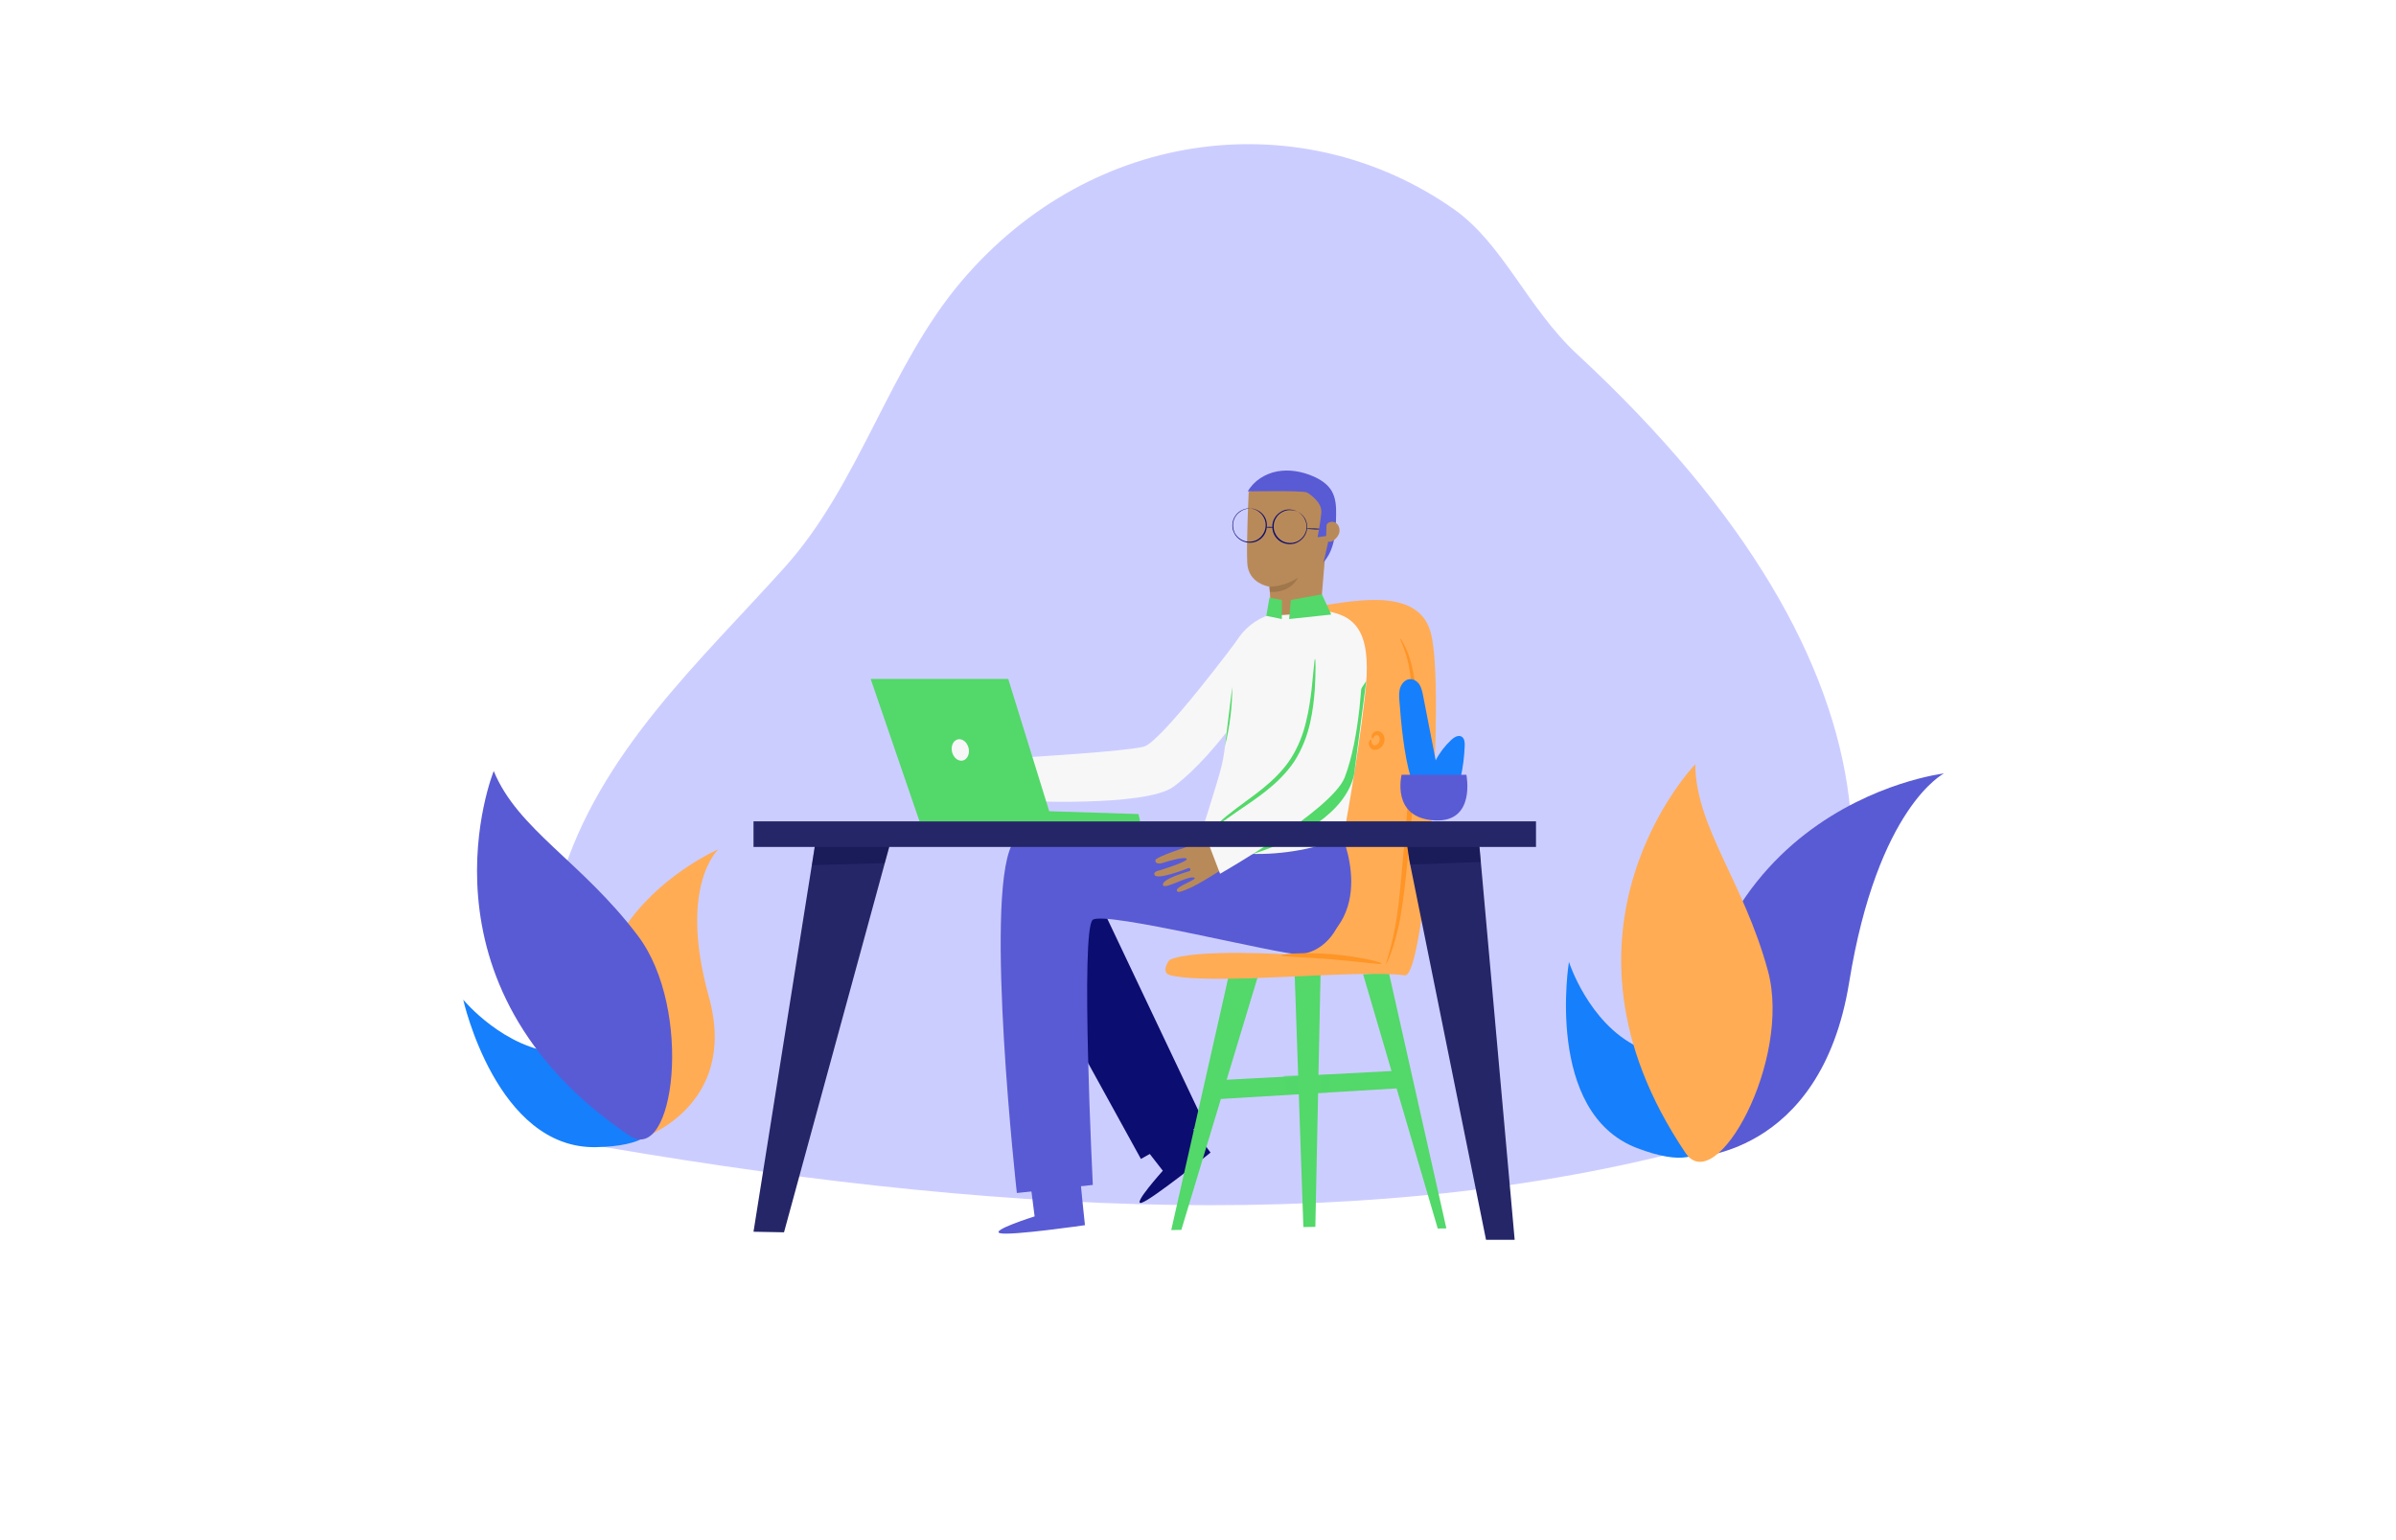 <svg xmlns="http://www.w3.org/2000/svg" width="1400" height="900" enable-background="new 0 0 823 823" viewBox="0 0 823 823" id="Officeworkplace"><path fill="#cccdff" d="M690.7 609.5c101.6-98.8 106.8-250.3-76.6-420.2-26.6-24.7-39.6-59.1-66-77.6-80-56.1-192.3-44.7-263 38.6-38.7 45.6-54.3 108.2-94.5 152.9-45.1 50.2-99.1 99-119.6 167.4-13.6 45.3-11.3 94.7 4.2 139 222.8 39.6 433.4 51.8 615.5-.1z" class="colorcce9ff svgShape"></path><path fill="#167ffc" d="M609.7 514s-13.2 80.6 36.4 99.5c49.6 18.9 37.1-20.3 37.1-20.3s19.1-6.6-36.8-33.8c-26.3-12.8-36.7-45.4-36.7-45.4z" class="color2a94f4 svgShape"></path><path fill="#595bd4" d="M674.1 618.6s70 .5 85.3-93.5c15.2-94 50.7-111.8 50.7-111.8s-152.2 17.8-136 205.3z" class="color0e538c svgShape"></path><path fill="#ffac55" d="M672 616.1c16.3 24.2 57-49.7 44-97.4-13-47.8-38.5-76.5-38.8-110.3 0-.1-85.5 88.7-5.2 207.7z" class="colorffbe55 svgShape"></path><path fill="#167ffc" d="M18.9 534.2s17.7 79.7 70.8 78.8c53.1-.9 26.9-32.7 26.9-32.7s15.3-13.3-46.7-17.7c-29.2-2-51-28.4-51-28.4z" class="color2a94f4 svgShape"></path><path fill="#ffac55" d="M113 608.8s53.7-16.8 37.1-76.3c-16.5-59.5 5.2-78.7 5.2-78.7s-110.9 47.7-42.3 155z" class="colorffbe55 svgShape"></path><path fill="#595bd4" d="M107.6 606.8c24.1 16.4 34.5-67.3 4.6-106.8-29.8-39.5-64.2-56.7-77-88 0 0-46.4 114.3 72.4 194.8z" class="color0e538c svgShape"></path><path fill="#0b0d70" d="m380.1 609.4 12.6 16.2s-16.9 18.8-11.3 17.1c5.7-1.8 36.8-26.8 36.8-26.8s-15-20.2-14.8-20.3c.3-.1-23.3 13.8-23.3 13.8z" class="color0b4870 svgShape"></path><path fill="#0b0d70" d="m361.6 487.9 53.3 112.3-33.9 19.1-55.4-100.6 3.5-33.1z" class="color0b4870 svgShape"></path><path fill="#53d86a" d="m499.7 520.6 39.9 135.9 4.6-.1-30.7-136.6zM427.6 522.8l-30.4 134.5 5.4-.1 40.7-134.8zM463.1 519l4.7 136.7 6.4-.1 2.8-136.4z" class="colord3d3d3 svgShape"></path><path fill="#53d86a" d="m426.2 577 91.1-4.8.6 9.4-98.6 5.9z" class="colord3d3d3 svgShape"></path><path fill="#53d86a" d="m427.5 522.8-1.4 6.9 15.1-.3 1.9-6.9zM463.2 522.3l.2 6.6 13.4-.3.2-7.9z" opacity=".15" class="colord3d3d3 svgShape"></path><path fill="#53d86a" d="m465 574.5.3 9.8-5.8.1-2.2-9.5 9.2-.5M476.8 574.4v9.7l4.4-.3 1.2-9.7z" opacity=".5" class="colord3d3d3 svgShape"></path><path fill="#ffac55" d="M396.2 513c12.9-6.3 65.2-2.9 65.2-2.9s-14.8-183.3 4.3-184.8 62.3-15.2 70.1 12.5c8.2 29.1-2.9 184.9-13.8 183.4-24.9-3.4-101.9 5.5-125.1 0-5.9-1.4-.7-8.2-.7-8.2z" class="colorffbe55 svgShape"></path><path fill="#fe9526" d="M519.4 341c.1 0 .4.5 1.1 1.5.3.5.7 1.1 1.1 1.9.4.8.8 1.7 1.3 2.7 1.8 4.1 3.7 10.5 4.5 18.5.9 8 .9 17.6.8 28.2-.2 10.6-.8 22.2-1.8 34.4s-2.1 23.8-3.2 34.3c-1.1 10.5-2.2 20-3.6 27.9-1.4 7.9-3.3 14.2-4.8 18.4-1.5 4.2-2.7 6.4-2.8 6.4-.2-.1.6-2.4 1.8-6.7 1.2-4.3 2.7-10.5 3.9-18.4 1.2-7.9 2.1-17.3 3-27.8 1-10.5 2.1-22.1 3-34.2.9-12.1 1.7-23.7 2-34.3.3-10.5.5-20-.2-27.9-.6-7.9-2.1-14.2-3.6-18.3-1.5-4.3-2.7-6.5-2.5-6.6z" class="coloreaa43f svgShape"></path><path fill="#ffcd98" d="m325.7 406.9-4.8-2.5s-3.1-1.1-8.1-4.1c-1.3-.8-2.5-1.8-3.4-2.9-1.2-1.4-2.7-3.3-3.3-4.6-.7-1.6-2.8-1.7-3.2-.3-.3 1.4 1.4 5.8 5.4 9.7 4 3.9-4.4 2.7-7.5 2.4-3.1-.4-12.6-1.1-13.4-.2-1.1 1.2.1 2.8 3.2 3.1 3.1.3 12.3 1.9 12.2 3.5-.1 1.6-15.8-.5-15.8-.5s-3.3-1-3.5.9c-.4 3.3 16.3 4.4 17.9 4.4 1.1 0 1 1.8-.2 1.7-1.2-.1-15.6-2.5-16 .9-.3 2.6 13.7 1 16.6 3.1 2.9 2.1-10.9.1-11.1 2.6-.1.9 0 1.6 7.9 1.7 8.1 0 29.9-3.5 29.9-3.5l-3.1-15.4" class="colorffba98 svgShape"></path><path fill="#f7f7f7" d="M432.8 341.6s-40.9 55-50.3 57.4c-9.4 2.5-63.1 5.7-63.1 5.7l-4.8 23.2s68.7 3.6 83.8-7.5c23.8-17.5 48.7-57.9 48.7-57.9.8-13.3-4.3-19.9-14.3-20.9z" class="colorf7f7f7 svgShape"></path><path fill="#595bd4" d="m321.6 629.6 2.6 20.4s-24.2 7.6-18.4 9c5.8 1.4 45.3-4.3 45.3-4.3s-2.7-25-2.4-25c.3-.1-27.1-.1-27.1-.1zM487.6 444.4s22.8 48.7-22.2 65.5l-24-52.1 46.2-13.4z" class="color0e538c svgShape"></path><path fill="#595bd4" d="M456.3 457.4s-129.8-35.7-144.4-5.7c-14.6 29.9 2.8 185.8 2.8 185.8l40.6-4.3s-6.8-136.9 0-141.7c6.8-4.8 100.3 18.8 110.1 18.4 23.9-1 40.8-45.6-9.1-52.5z" class="color0e538c svgShape"></path><path fill="#f7f7f7" d="M459.1 326.9c-17 .4-30.9 13.9-31.7 30.9-.7 14.2.7 33.6-3.1 50.7-2 8.8-13.5 44.2-13.5 44.2l11.5 1.9c17.8 3 36.1 2.1 53.5-2.6l13.1-3.5s7.6-39.4 11.8-76.4c3.6-30.9-2.3-42.9-21.1-45.6l-20.5.4z" class="colorf7f7f7 svgShape"></path><path fill="#b98a59" d="M450.1 329.1c.6-3-.4-15.6-.4-15.6s-11.5-1.5-11.9-12.9c-.5-11.4.8-37.7.8-37.7l21.2-9.8 22.7 17.9 2.1 12.6-5.3 15-2.4 28.6-26.8 1.9z" class="colorb97a59 svgShape"></path><path fill="#a0774b" d="M449.7 313.5s7.7.2 15.2-4.8c0 0-3.6 8.3-15 7.6l-.2-2.8z" class="colora0654b svgShape"></path><path fill="#b98a59" d="m424.6 445.8-5.4-.3s-3.3.3-9.1-.4c-1.5-.2-3-.6-4.4-1.2-1.7-.8-3.9-1.9-4.9-2.8-1.3-1.2-3.3-.4-3 1.1s3.7 4.7 9 6.6c5.3 1.9-2.9 4.4-5.8 5.3-2.9.9-11.9 4.3-12.2 5.4-.5 1.6 1.3 2.5 4.2 1.5 3-1 11.9-3.5 12.5-2 .5 1.5-14.5 6.1-14.5 6.1s-3.4.5-2.8 2.3c1.1 3.2 16.6-2.9 18.1-3.5 1-.4 1.7 1.2.6 1.6-1.2.4-15.2 4.3-14.1 7.5.8 2.5 12.9-4.9 16.4-4.1 3.5.7-9.8 4.7-9 7 .3.9.7 1.5 7.9-1.8 7.4-3.4 25.6-15.7 25.6-15.7l-9.3-12.7" class="colorb97a59 svgShape"></path><path fill="#53d86a" d="M440.9 456.3s25.5-7.3 41.7-22.4c12.9-12 12.7-23.2 12.7-23.2l6.1-46.8-60.5 92.4z" class="colord3d3d3 svgShape"></path><path fill="#f7f7f7" d="M476.4 330.5s-4.9 68.4-11.5 75.5c-6.6 7.1-50.1 38.7-50.1 38.7l8.5 22.2s59.8-34 66.6-51.5c8.1-21.2 9.6-54.2 9.8-68.3.1-6-2.3-11.8-7-15.5-4.9-3.9-10.4-4.1-16.3-1.1z" class="colorf7f7f7 svgShape"></path><path fill="#fe9526" d="M509.6 514.9c-.2.8-12-1.1-26.8-2.3-14.7-1.2-26.8-1.3-26.8-2.1 0-.7 12.1-1.8 27-.6 15 1.3 26.8 4.3 26.6 5zM505.1 394.7c-.1.1-.6 0-.8-.8-.2-.7.2-1.9 1.2-2.6.5-.4 1.3-.7 2.2-.6.5.1.9.2 1.3.4s.7.5 1 .8c1.2 1.4 1.5 3.3.8 5.2-.7 1.8-2.1 3.1-3.8 3.5-.4.1-.9.1-1.3.1s-.9-.2-1.2-.4c-.7-.4-1.2-1-1.4-1.6-.5-1.1-.4-2.3.1-2.9.4-.6.9-.6 1-.5.1.1 0 .5 0 .9s.1 1 .6 1.5c.2.3.5.5.8.6.2 0 .3.1.4 0 .2 0 .4 0 .5-.1.7-.2 1.6-1 1.9-2 .3-.9.2-2.1-.2-2.7-.5-.7-.9-.8-1.6-.6-.6.2-1 .7-1.2 1-.2.3-.1.7-.3.8z" class="coloreaa43f svgShape"></path><path fill="#53d86a" d="M474 352.1c.2 0 .3 1.6.3 4.4 0 2.8-.1 7-.4 12-.4 5.1-1 11.2-2.5 17.8-1.5 6.6-4.1 13.8-8.4 20.5-4.4 6.6-10 11.8-15.3 16-5.3 4.2-10.4 7.5-14.6 10.4-8.4 5.7-13.2 9.7-13.4 9.4-.1-.1 1-1.3 3.1-3.2 2.1-1.9 5.3-4.5 9.4-7.6 4.1-3.1 9-6.5 14.2-10.7 5.1-4.2 10.5-9.3 14.6-15.6 4.1-6.4 6.7-13.3 8.2-19.7 1.6-6.4 2.4-12.4 3-17.4 1.1-10 1.5-16.3 1.8-16.3zM460.2 330.8l.9-10.2 16.6-3 5 10.8zM449.7 319.4l6.6 1.2v10.2l-8.3-1.7 2-11.5M429.8 367c0 10.7-1.3 21.3-3.9 31.7" class="colord3d3d3 svgShape"></path><path fill="#252668" d="M174 438.9h418.1v13.7H174zM206.7 452.6 174 658.2l16.3.3 56.2-205.9z" class="color254368 svgShape"></path><path fill="#252668" d="m561.7 450.3 19 212.2h-15.3l-41.1-203.4-2.1-15.1 39.5 6.3" class="color254368 svgShape"></path><path fill="#000138" d="m523.4 452.6 1.5 9.4 37.7-1.4-.7-8zM206.7 452.6l-1.5 9.7 38.9-1.1 2.4-8.6z" opacity=".3" class="color000c38 svgShape"></path><path fill="#53d86a" d="m236.6 362.8 26.1 76.1h117.9l-.9-3.9-47.7-1.5-21.9-70.7z" class="colord3d3d3 svgShape"></path><path fill="#f7f7f7" d="M288.9 399.6c.8 3.1-.6 6.2-3 6.8-2.4.6-5-1.4-5.8-4.5-.8-3.1.6-6.2 3-6.8 2.4-.6 5 1.4 5.8 4.5z" class="colorf7f7f7 svgShape"></path><path fill="#167ffc" d="M525.1 415.2c-3.5-11.9-5.1-28.6-6-40.9-.2-2.4-.3-5 .6-7.2.9-2.3 3-4.3 5.4-4.2 2 0 3.9 1.5 4.9 3.2 1 1.8 1.4 3.8 1.8 5.8 2.2 11.5 4.5 22.9 6.7 34.4 2.1-4.1 5-7.8 8.3-10.9 1.5-1.4 3.7-2.8 5.5-1.8 1.6.9 1.8 3.1 1.7 5-.2 5.6-.9 11.2-2.1 16.7" class="color2a94f4 svgShape"></path><path fill="#595bd4" d="M520.3 414s-5.9 23.3 17.9 24.4c21.9 1 16.7-24.4 16.7-24.4h-34.6z" class="color0e538c svgShape"></path><path fill="#0b0d70" d="M464.9 273.5s.2.1.5.3c.3.2.8.5 1.4 1 1.1.9 2.5 2.7 2.9 5.3.2 1.3.2 2.8-.3 4.2-.5 1.5-1.3 2.9-2.7 4.1-.6.6-1.4 1.1-2.2 1.5-.8.4-1.7.7-2.7.8-1.9.3-3.9-.1-5.7-1-1.8-1-3.2-2.5-4-4.2-.4-.9-.7-1.8-.8-2.7-.1-.9-.1-1.8 0-2.7.2-1.7 1-3.3 2-4.5 1-1.2 2.2-2 3.4-2.6 2.4-1.1 4.7-.8 6-.4.7.2 1.2.4 1.5.6.5.2.7.3.7.3 0 .1-.7-.4-2.1-.7-1.4-.3-3.5-.5-5.8.6-1.1.5-2.3 1.3-3.2 2.5-.9 1.2-1.6 2.6-1.8 4.2-.1.8-.1 1.7 0 2.5.1.9.4 1.7.8 2.5.7 1.6 2.1 3 3.7 4 1.7.9 3.6 1.2 5.4 1 .9-.1 1.7-.4 2.5-.7.8-.4 1.5-.8 2.1-1.4 1.3-1.1 2.1-2.5 2.6-3.9s.5-2.8.3-4c-.4-2.5-1.7-4.3-2.7-5.2-1.1-1-1.8-1.3-1.8-1.4zM439.4 271.7h.6c.4 0 .9.1 1.6.3 1.4.4 3.4 1.3 5 3.4.8 1.1 1.4 2.4 1.6 3.9.2 1.5.1 3.2-.5 4.9-.3.8-.8 1.6-1.3 2.3-.6.7-1.2 1.4-2 1.9-1.6 1.1-3.5 1.7-5.6 1.6-2-.1-3.9-.8-5.4-2-.8-.6-1.4-1.3-1.9-2-.5-.8-.9-1.6-1.2-2.4-.6-1.7-.5-3.4-.2-4.9.3-1.5 1.1-2.8 1.9-3.8 1.7-2 3.8-2.8 5.2-3.1.7-.1 1.3-.2 1.7-.1.3-.1.5 0 .5 0 0 .1-.8 0-2.2.3-1.4.3-3.4 1.2-5 3.1-.8 1-1.5 2.2-1.8 3.7-.3 1.4-.3 3.1.2 4.6.2.8.6 1.6 1.1 2.3.5.7 1.1 1.4 1.8 1.9 1.4 1.1 3.2 1.8 5.1 1.9 1.9 0 3.8-.5 5.2-1.5.7-.5 1.4-1.1 1.9-1.8s1-1.4 1.3-2.2c.6-1.5.8-3.1.6-4.6-.2-1.5-.8-2.7-1.5-3.8-1.5-2.1-3.4-3.1-4.7-3.5-1.2-.4-2-.4-2-.4z" class="color0b4870 svgShape"></path><path fill="#0b0d70" d="M447.9 281.7c0-.1.9-.2 2-.2s1.9.2 1.9.3c0 .1-.9.2-2 .2s-2-.1-1.9-.3zM469.2 282.5c0-.1 2.1-.2 4.7-.1s4.7.3 4.7.4c0 .1-2.1.2-4.7.1s-4.7-.3-4.7-.4z" class="color0b4870 svgShape"></path><path fill="#595bd4" d="M478.5 300.5c6.1-6.7 6.7-16.4 6.8-25.5.1-4.4-.2-8.9-2.4-12.7-2.2-3.7-6-6.1-9.9-7.8-6-2.6-12.8-3.8-19.2-2.6s-12.5 5-15.7 10.7c0 0 29.7-.6 31.7.6s8.1 5.5 7.6 10.8c-.5 5.3-2 13.1-2 13.1l4.8-.7s-.4-7.2 1.7-7c2 .4-3.4 21.1-3.4 21.1z" class="color0e538c svgShape"></path><path fill="#b98a59" d="M479.9 288.2c.2.8 1.1 1.4 2 1.3.9 0 1.7-.5 2.4-1 1.4-1.1 2.6-2.7 2.8-4.5.2-1.8-.6-3.8-2.1-4.7-1.6-.9-3.9-.5-4.8 1.1l-.3 7.8z" class="colorb97a59 svgShape"></path></svg>
